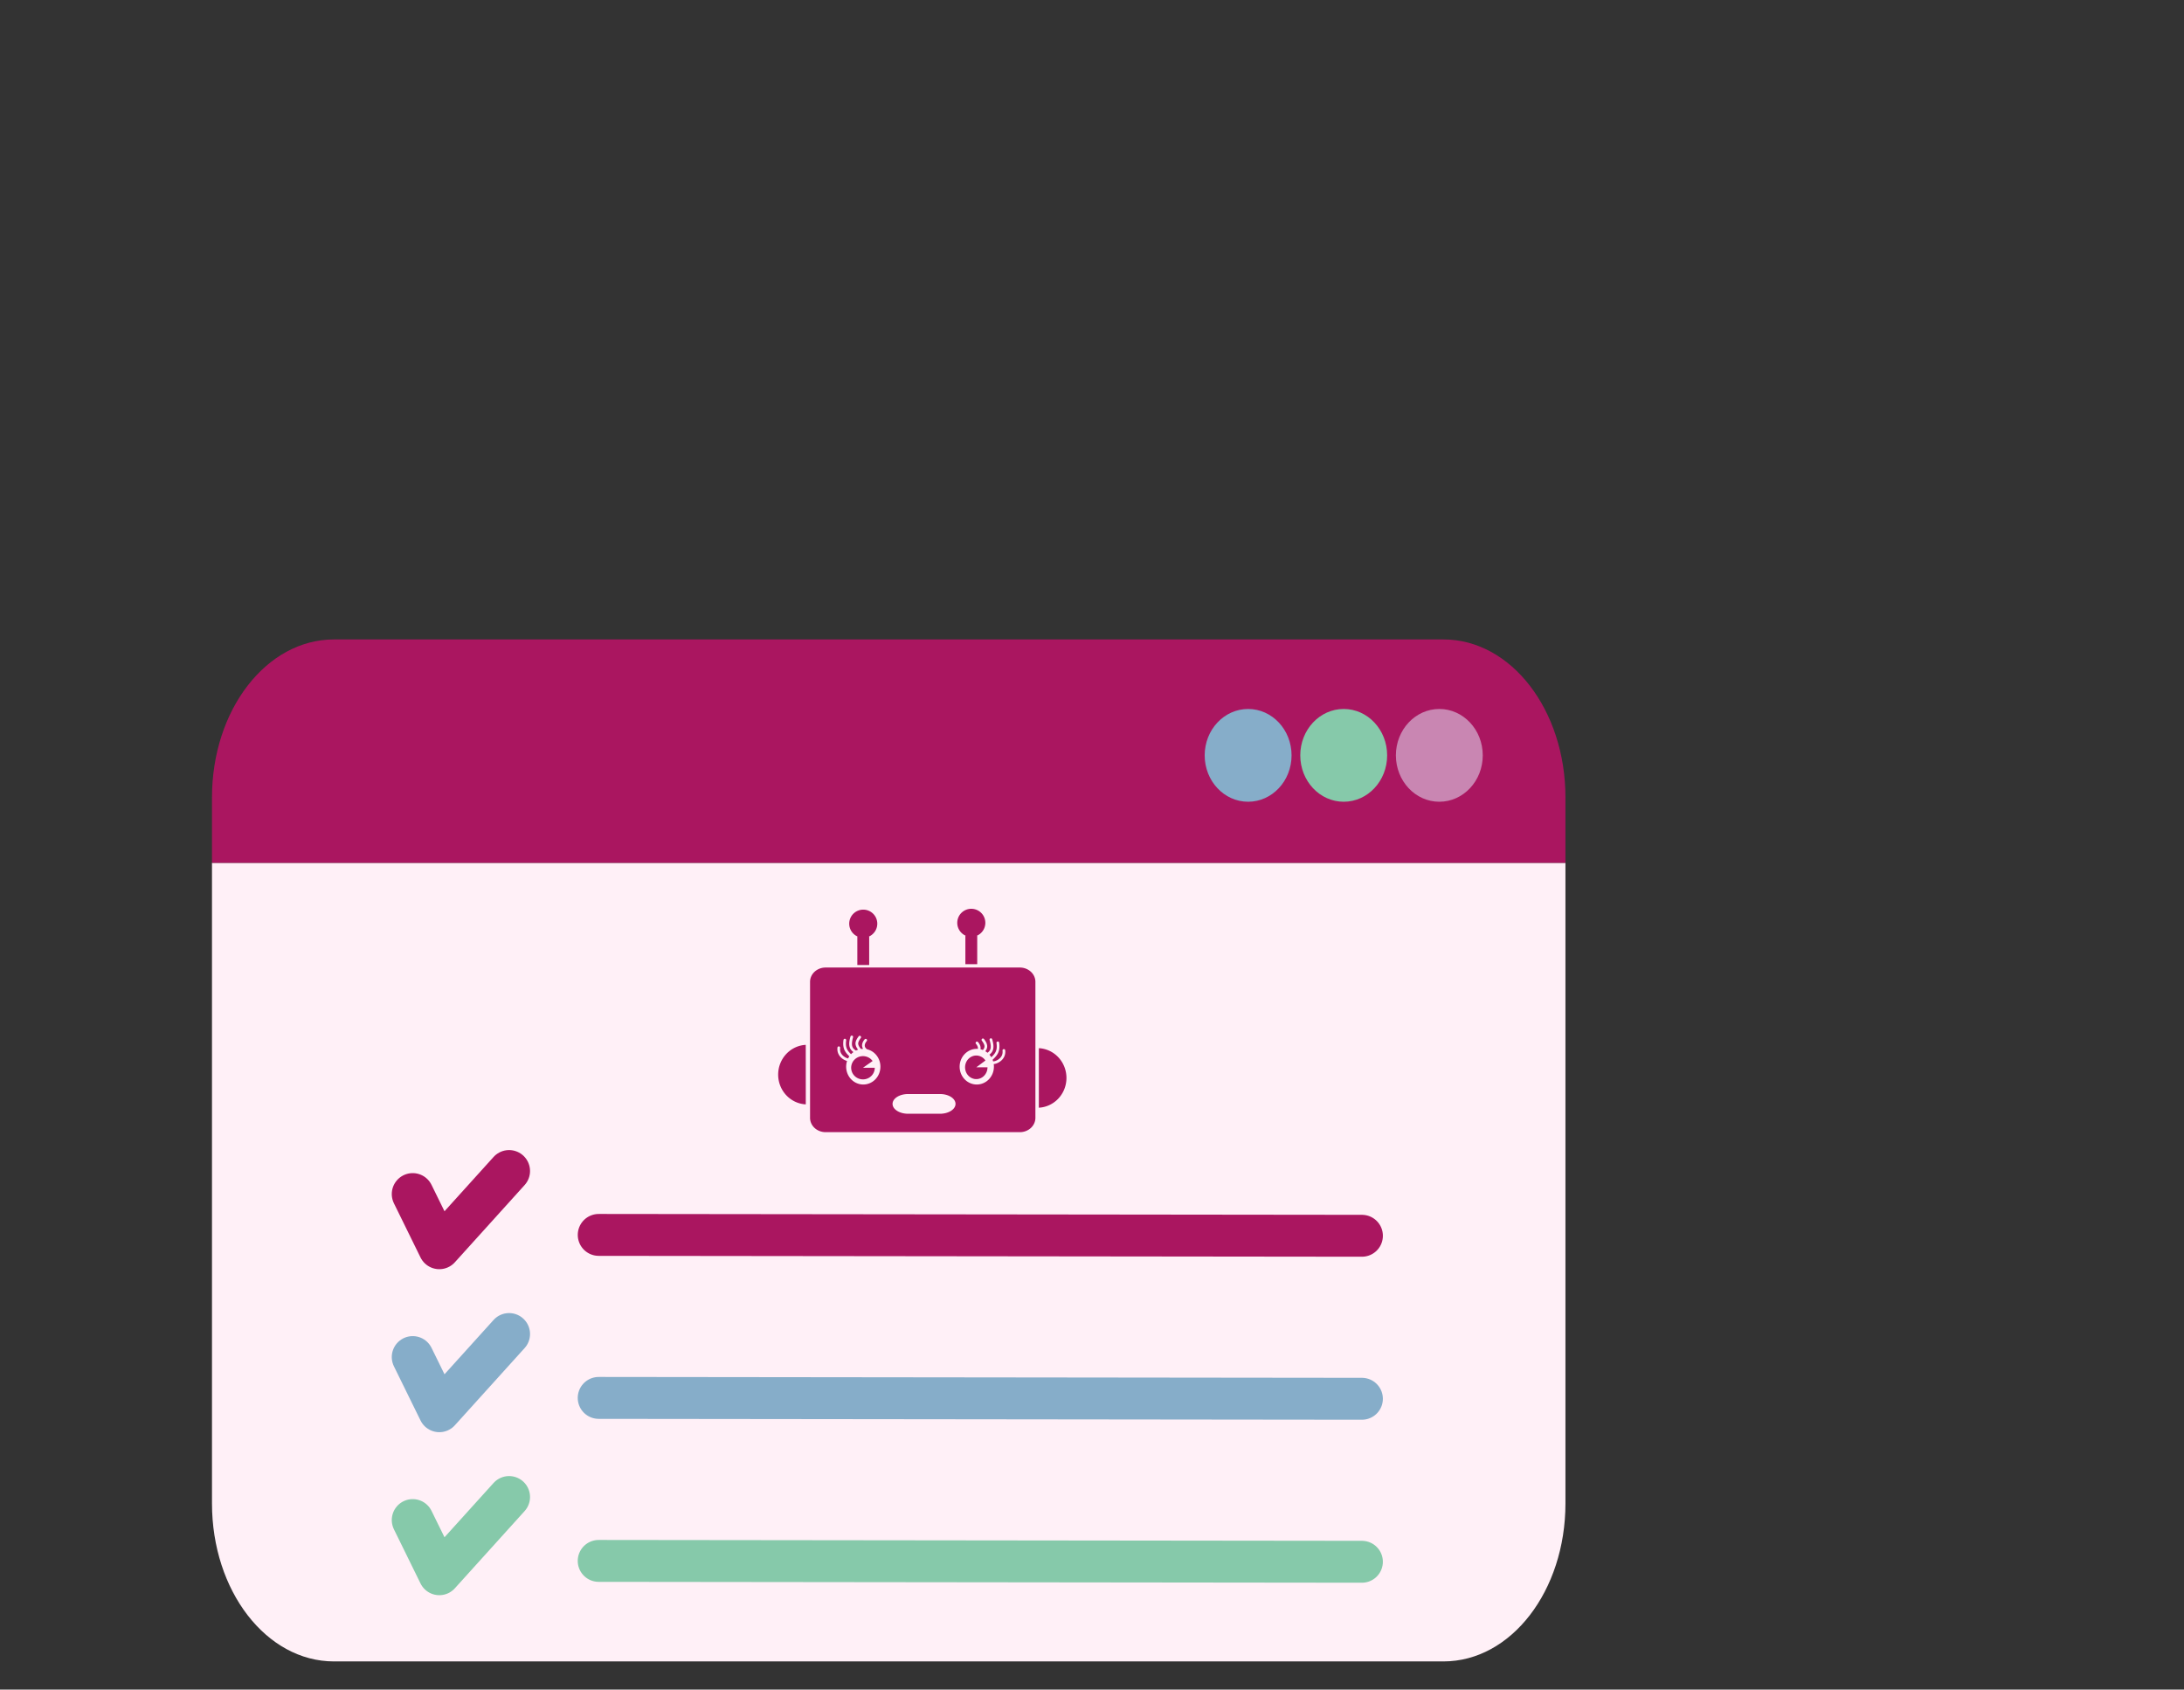 <?xml version="1.0" encoding="UTF-8" standalone="no"?>
<svg
   width="323.229"
   height="249.991"
   viewBox="0 0 85.521 66.143"
   version="1.1"
   id="svg8"
   inkscape:version="1.1.1 (3bf5ae0d25, 2021-09-20)"
   sodipodi:docname="gotodotxt.svg"
   inkscape:export-filename="/home/karma/Obrazy/robotka.png"
   inkscape:export-xdpi="59"
   inkscape:export-ydpi="59"
   xmlns:inkscape="http://www.inkscape.org/namespaces/inkscape"
   xmlns:sodipodi="http://sodipodi.sourceforge.net/DTD/sodipodi-0.dtd"
   xmlns="http://www.w3.org/2000/svg"
   xmlns:svg="http://www.w3.org/2000/svg"
   xmlns:rdf="http://www.w3.org/1999/02/22-rdf-syntax-ns#"
   xmlns:cc="http://creativecommons.org/ns#"
   xmlns:dc="http://purl.org/dc/elements/1.1/">
  <rect x="0" y="0" width="85.521" height="66.143" fill="#333333" stroke="none"/>
  <defs
     id="defs2" />
  <sodipodi:namedview
     id="base"
     pagecolor="#ffffff"
     bordercolor="#666666"
     borderopacity="1.0"
     inkscape:pageopacity="0.0"
     inkscape:pageshadow="2"
     inkscape:zoom="2"
     inkscape:cx="164.5"
     inkscape:cy="114.25"
     inkscape:document-units="mm"
     inkscape:current-layer="layer1"
     inkscape:document-rotation="0"
     showgrid="false"
     inkscape:window-width="1920"
     inkscape:window-height="1016"
     inkscape:window-x="0"
     inkscape:window-y="0"
     inkscape:window-maximized="1"
     inkscape:snap-others="false"
     inkscape:object-nodes="false"
     fit-margin-top="0"
     fit-margin-left="0"
     fit-margin-right="0"
     fit-margin-bottom="0"
     units="px"
     inkscape:pagecheckerboard="0" />
  <g
     inkscape:label="Warstwa 1"
     inkscape:groupmode="layer"
     id="layer1"
     transform="translate(-40.548,-37.942)">
    <path
       id="rect975"
       style="fill:#fff0f7;fill-opacity:1;stroke-width:1.285;stroke-linecap:round;stop-color:#000000"
       d="M 231.32 127.461 L 31.324 127.461 L 31.324 222.088 C 31.324 235.021 39.365 245.434 49.354 245.434 L 213.291 245.434 C 223.279 245.434 231.32 235.021 231.32 222.088 L 231.32 127.461 z "
       transform="matrix(0.265,0,0,0.265,40.548,37.942)" />
    <g
       id="g923"
       transform="matrix(0.132,0,0,0.132,65.667,68.51)"
       style="stroke-width:7.603">
      <path
         id="rect833"
         style="fill:#aa1660;fill-opacity:1;fill-rule:nonzero;stroke-width:9.771;stop-color:#000000"
         d="m 53.137,65.742 c -9.661,0 -17.439,7.168 -17.439,16.072 V 233.918 c 0,8.904 7.778,16.072 17.439,16.072 H 270.523 c 9.661,0 17.439,-7.168 17.439,-16.072 V 81.814 c 0,-8.904 -7.778,-16.072 -17.439,-16.072 z m 29.277,76.174 c 0.135,0.002 0.269,0.021 0.398,0.059 0.8,0.232 1.262,1.066 1.033,1.867 -1.281,4.468 -1.623,7.72 -0.893,10.07 0.574,1.849 1.801,3.35 4.146,4.744 a 19.181,19.958 0 0 1 2.357,-0.963 c -1.82,-2.267 -3.044,-5.101 -2.881,-7.34 0.185,-2.536 1.525,-4.911 3.537,-7.619 0.278,-0.371 0.71,-0.594 1.174,-0.605 0.34,-0.01 0.673,0.095 0.945,0.297 0.67,0.499 0.809,1.447 0.309,2.117 -1.879,2.529 -2.837,4.465 -2.951,6.031 -0.114,1.566 0.926,3.896 2.826,5.924 0.122,0.13 0.21,0.279 0.277,0.434 a 19.181,19.958 0 0 1 2.373,-0.184 c -0.882,-1.457 -1.229,-2.976 -1.123,-4.395 0.201,-2.708 1.695,-4.883 2.91,-6.268 0.26,-0.296 0.625,-0.479 1.018,-0.51 0.023,-0.001 0.046,-0.002 0.068,-0.002 0.383,-0.014 0.758,0.119 1.047,0.371 0.629,0.55 0.692,1.507 0.141,2.135 -0.952,1.084 -2.041,2.844 -2.164,4.502 -0.11,1.479 0.318,3.009 2.617,4.672 a 19.181,19.958 0 0 1 14.885,19.451 19.181,19.958 0 0 1 -19.18,19.957 19.181,19.958 0 0 1 -19.18,-19.957 19.181,19.958 0 0 1 1.004,-6.373 c -0.176,-0.053 -0.343,-0.097 -0.527,-0.158 -1.529,-0.507 -3.246,-1.346 -4.857,-2.568 -3.223,-2.444 -6.029,-6.621 -5.338,-12.285 0.092,-0.752 0.727,-1.32 1.484,-1.328 0.067,8e-4 0.133,0.006 0.199,0.016 0.83,0.099 1.422,0.852 1.322,1.682 -0.555,4.55 1.536,7.517 4.162,9.508 1.313,0.996 2.761,1.702 3.98,2.105 0.255,0.085 0.498,0.142 0.734,0.195 a 19.181,19.958 0 0 1 1.396,-2.373 c -2.243,-2.183 -4.119,-4.289 -5.336,-6.873 -1.433,-3.042 -1.881,-6.661 -1.188,-11.486 0.107,-0.752 0.755,-1.307 1.514,-1.299 0.067,2e-4 0.133,0.005 0.199,0.014 0.825,0.122 1.395,0.888 1.275,1.713 -0.639,4.445 -0.214,7.328 0.938,9.773 0.945,2.006 2.483,3.794 4.504,5.785 a 19.181,19.958 0 0 1 2.693,-2.381 c -2.105,-1.545 -3.526,-3.373 -4.207,-5.566 -1.029,-3.311 -0.464,-7.112 0.879,-11.797 0.189,-0.655 0.794,-1.103 1.477,-1.092 z m 155.727,3.041 a 1.512,1.512 0 0 1 1.465,1.094 c 1.343,4.685 1.907,8.485 0.879,11.797 -0.658,2.119 -1.996,3.898 -3.98,5.41 a 19.181,19.958 0 0 1 2.107,2.895 c 2.203,-2.136 3.869,-4.019 4.869,-6.143 1.152,-2.445 1.57,-5.329 0.932,-9.773 a 1.512,1.512 0 0 1 1.283,-1.711 1.512,1.512 0 0 1 0.162,-0.016 h 0.002 a 1.512,1.512 0 0 1 1.541,1.299 c 0.694,4.825 0.246,8.444 -1.188,11.486 -1.37,2.909 -3.56,5.208 -6.191,7.699 a 19.181,19.958 0 0 1 0.615,1.752 1.512,1.512 0 0 1 0.025,0.006 c 0.026,0.006 1.134,-0.002 2.354,-0.406 1.22,-0.404 2.666,-1.108 3.979,-2.104 2.626,-1.991 4.719,-4.957 4.164,-9.508 a 1.512,1.512 0 0 1 1.314,-1.684 1.512,1.512 0 0 1 0.162,-0.016 1.512,1.512 0 0 1 1.521,1.33 c 0.691,5.664 -2.115,9.839 -5.338,12.283 -1.612,1.222 -3.328,2.062 -4.857,2.568 -0.984,0.326 -1.836,0.532 -2.654,0.572 a 19.181,19.958 0 0 1 0.205,2.916 19.181,19.958 0 0 1 -19.18,19.957 19.181,19.958 0 0 1 -19.182,-19.957 19.181,19.958 0 0 1 19.182,-19.959 19.181,19.958 0 0 1 1.203,0.041 c 0.067,-0.394 0.081,-0.783 0.053,-1.168 -0.123,-1.658 -1.22,-3.412 -2.172,-4.496 a 1.512,1.512 0 0 1 0.141,-2.133 1.512,1.512 0 0 1 0.879,-0.369 1.512,1.512 0 0 1 0.06,-0.004 1.512,1.512 0 0 1 1.195,0.512 c 1.215,1.384 2.707,3.56 2.908,6.268 0.044,0.594 -0.003,1.207 -0.121,1.824 a 19.181,19.958 0 0 1 2.668,0.828 c 1.453,-1.712 1.911,-3.032 1.809,-4.432 -0.114,-1.566 -1.074,-3.501 -2.953,-6.029 a 1.512,1.512 0 0 1 0.316,-2.119 1.512,1.512 0 0 1 0.9,-0.295 1.512,1.512 0 0 1 1.211,0.605 c 2.012,2.708 3.358,5.081 3.543,7.617 0.151,2.065 -0.586,4.064 -2.062,6.018 a 19.181,19.958 0 0 1 2.414,1.717 c 1.779,-1.239 2.776,-2.581 3.273,-4.184 0.73,-2.351 0.38,-5.594 -0.9,-10.062 a 1.512,1.512 0 0 1 1.041,-1.867 1.512,1.512 0 0 1 0.354,-0.059 h 0.002 a 1.512,1.512 0 0 1 0.047,-0.002 z m -92.635,62.348 h 35.586 c 9.661,0 17.438,4.925 17.438,11.043 0,6.117 -7.776,11.043 -17.438,11.043 h -35.586 c -9.661,0 -17.439,-4.925 -17.439,-11.043 0,-6.117 7.778,-11.043 17.439,-11.043 z"
         transform="matrix(0.265,0,0,0.265,40.548,37.942)" />
      <path
         id="rect2836-3"
         style="fill:#aa1660;fill-opacity:1;fill-rule:evenodd;stroke:none;stroke-width:2.585;stroke-miterlimit:4;stroke-dasharray:none;stroke-opacity:1;stop-color:#000000"
         d="m 97.833,37.942 a 4.164,4.164 0 0 0 -4.155,4.164 4.164,4.164 0 0 0 2.526,3.828 h -0.119 v 8.435 h 3.515 v -8.435 h -0.118 a 4.164,4.164 0 0 0 2.524,-3.828 4.164,4.164 0 0 0 -4.164,-4.164 4.164,4.164 0 0 0 -0.009,0 z" />
      <path
         style="fill:#aa1660;fill-opacity:1;fill-rule:evenodd;stroke:none;stroke-width:2.585;stroke-opacity:1;stop-color:#000000"
         id="path869"
         sodipodi:type="arc"
         sodipodi:cx="87.119606"
         sodipodi:cy="-49.189617"
         sodipodi:rx="8.839097"
         sodipodi:ry="8.6414032"
         sodipodi:start="0.051963985"
         sodipodi:end="3.0888476"
         sodipodi:arc-type="arc"
         d="m 95.947,-48.741 a 8.839,8.641 0 0 1 -8.824,8.193 8.839,8.641 0 0 1 -8.83,-8.186"
         transform="rotate(90)"
         sodipodi:open="true" />
      <path
         id="rect2836"
         style="fill:#aa1660;fill-opacity:1;fill-rule:evenodd;stroke:none;stroke-width:2.585;stroke-miterlimit:4;stroke-dasharray:none;stroke-opacity:1;stop-color:#000000"
         d="m 65.781,38.196 a 4.164,4.164 0 0 0 -4.155,4.164 4.164,4.164 0 0 0 2.526,3.828 h -0.119 v 8.435 h 3.515 v -8.435 h -0.118 a 4.164,4.164 0 0 0 2.524,-3.828 4.164,4.164 0 0 0 -4.164,-4.164 4.164,4.164 0 0 0 -0.009,0 z" />
      <path
         style="fill:#aa1660;fill-opacity:1;fill-rule:evenodd;stroke:none;stroke-width:2.585;stroke-opacity:1;stop-color:#000000"
         id="path869-6"
         sodipodi:type="arc"
         sodipodi:cx="88.106071"
         sodipodi:cy="117.42777"
         sodipodi:rx="8.839097"
         sodipodi:ry="8.6414032"
         sodipodi:start="0.051963985"
         sodipodi:end="3.0888476"
         sodipodi:arc-type="arc"
         transform="matrix(0,1,1,0,0,0)"
         sodipodi:open="true"
         d="m 96.933,117.877 a 8.839,8.641 0 0 1 -8.824,8.193 8.839,8.641 0 0 1 -8.83,-8.186" />
      <path
         style="fill:#aa1660;fill-opacity:1;fill-rule:evenodd;stroke:none;stroke-width:2.585;stroke-miterlimit:4;stroke-dasharray:none;stroke-opacity:1;stop-color:#000000"
         id="path2887"
         sodipodi:type="arc"
         sodipodi:cx="65.706718"
         sodipodi:cy="85.088219"
         sodipodi:rx="3.5008411"
         sodipodi:ry="3.4475193"
         sodipodi:start="0"
         sodipodi:end="5.6651713"
         sodipodi:arc-type="slice"
         d="m 69.208,85.088 a 3.501,3.448 0 0 1 -2.962,3.406 3.501,3.448 0 0 1 -3.874,-2.358 3.501,3.448 0 0 1 1.77,-4.132 3.501,3.448 0 0 1 4.418,1.086 l -2.853,1.998 z" />
      <path
         style="fill:#aa1660;fill-opacity:1;fill-rule:evenodd;stroke:none;stroke-width:2.585;stroke-miterlimit:4;stroke-dasharray:none;stroke-opacity:1;stop-color:#000000"
         id="path2887-7"
         sodipodi:type="arc"
         sodipodi:cx="99.321495"
         sodipodi:cy="84.957176"
         sodipodi:rx="3.3243835"
         sodipodi:ry="3.4952962"
         sodipodi:start="0"
         sodipodi:end="5.667659"
         sodipodi:arc-type="slice"
         d="m 102.646,84.957 a 3.324,3.495 0 0 1 -2.815,3.454 3.324,3.495 0 0 1 -3.678,-2.395 3.324,3.495 0 0 1 1.687,-4.188 3.324,3.495 0 0 1 4.195,1.111 l -2.714,2.018 z" />
    </g>
    <path
       id="path4101"
       style="fill:#aa1660;fill-opacity:1;stroke-width:1.285;stroke-linecap:round;stop-color:#000000"
       d="M 49.354 94.461 C 39.365 94.461 31.324 104.873 31.324 117.807 L 31.324 127.461 L 231.32 127.461 L 231.32 117.807 C 231.32 104.873 223.279 94.461 213.291 94.461 L 49.354 94.461 z "
       transform="matrix(0.265,0,0,0.265,40.548,37.942)" />
    <ellipse
       style="fill:#86adc9;fill-opacity:1;stroke-width:1.285;stroke-linecap:round;stop-color:#000000"
       id="path7832"
       cx="89.422"
       cy="67.512"
       rx="1.701"
       ry="1.816" />
    <ellipse
       style="fill:#86c9aa;fill-opacity:1;stroke-width:1.285;stroke-linecap:round;stop-color:#000000"
       id="ellipse10569"
       cx="93.165"
       cy="67.512"
       rx="1.701"
       ry="1.816" />
    <ellipse
       style="fill:#c986b2;fill-opacity:1;stroke-width:1.285;stroke-linecap:round;stop-color:#000000"
       id="ellipse10571"
       cx="96.909"
       cy="67.512"
       rx="1.701"
       ry="1.816" />
    <g
       id="g29964"
       transform="translate(3.875)">
      <path
         style="fill:none;fill-opacity:1;stroke:#aa1660;stroke-width:1.64;stroke-linecap:round;stroke-linejoin:round;stroke-miterlimit:4;stroke-dasharray:none;stroke-opacity:1;stop-color:#000000"
         d="m 52.834,84.686 1.042,2.121 2.732,-3.023"
         id="path11174" />
      <path
         style="fill:#25cabb;fill-opacity:1;stroke:#aa1660;stroke-width:1.64;stroke-linecap:round;stroke-linejoin:round;stroke-miterlimit:4;stroke-dasharray:none;stroke-opacity:1;stop-color:#000000"
         d="m 60.117,86.285 29.887,0.034"
         id="path18368" />
    </g>
    <g
       id="g29956"
       transform="translate(3.79,0.366)">
      <path
         style="fill:none;fill-opacity:1;stroke:#86adc9;stroke-width:1.64;stroke-linecap:round;stroke-linejoin:round;stroke-miterlimit:4;stroke-dasharray:none;stroke-opacity:1;stop-color:#000000"
         d="m 52.919,90.701 1.042,2.121 2.732,-3.023"
         id="path11174-7" />
      <path
         style="fill:#5acaa6;fill-opacity:1;stroke:#86adc9;stroke-width:1.64;stroke-linecap:round;stroke-linejoin:round;stroke-miterlimit:4;stroke-dasharray:none;stroke-opacity:1;stop-color:#000000"
         d="m 60.201,92.3 29.887,0.034"
         id="path18368-4" />
    </g>
    <g
       id="g29960"
       transform="translate(3.79)">
      <path
         style="fill:none;fill-opacity:1;stroke:#86c9aa;stroke-width:1.64;stroke-linecap:round;stroke-linejoin:round;stroke-miterlimit:4;stroke-dasharray:none;stroke-opacity:1;stop-color:#000000"
         d="m 52.919,97.448 1.042,2.121 2.732,-3.023"
         id="path11174-5" />
      <path
         style="fill:#fff0f7;fill-opacity:1;stroke:#86c9aa;stroke-width:1.64;stroke-linecap:round;stroke-linejoin:round;stroke-miterlimit:4;stroke-dasharray:none;stroke-opacity:1;stop-color:#000000"
         d="m 60.201,99.047 29.887,0.034"
         id="path18368-9" />
    </g>
  </g>
</svg>
